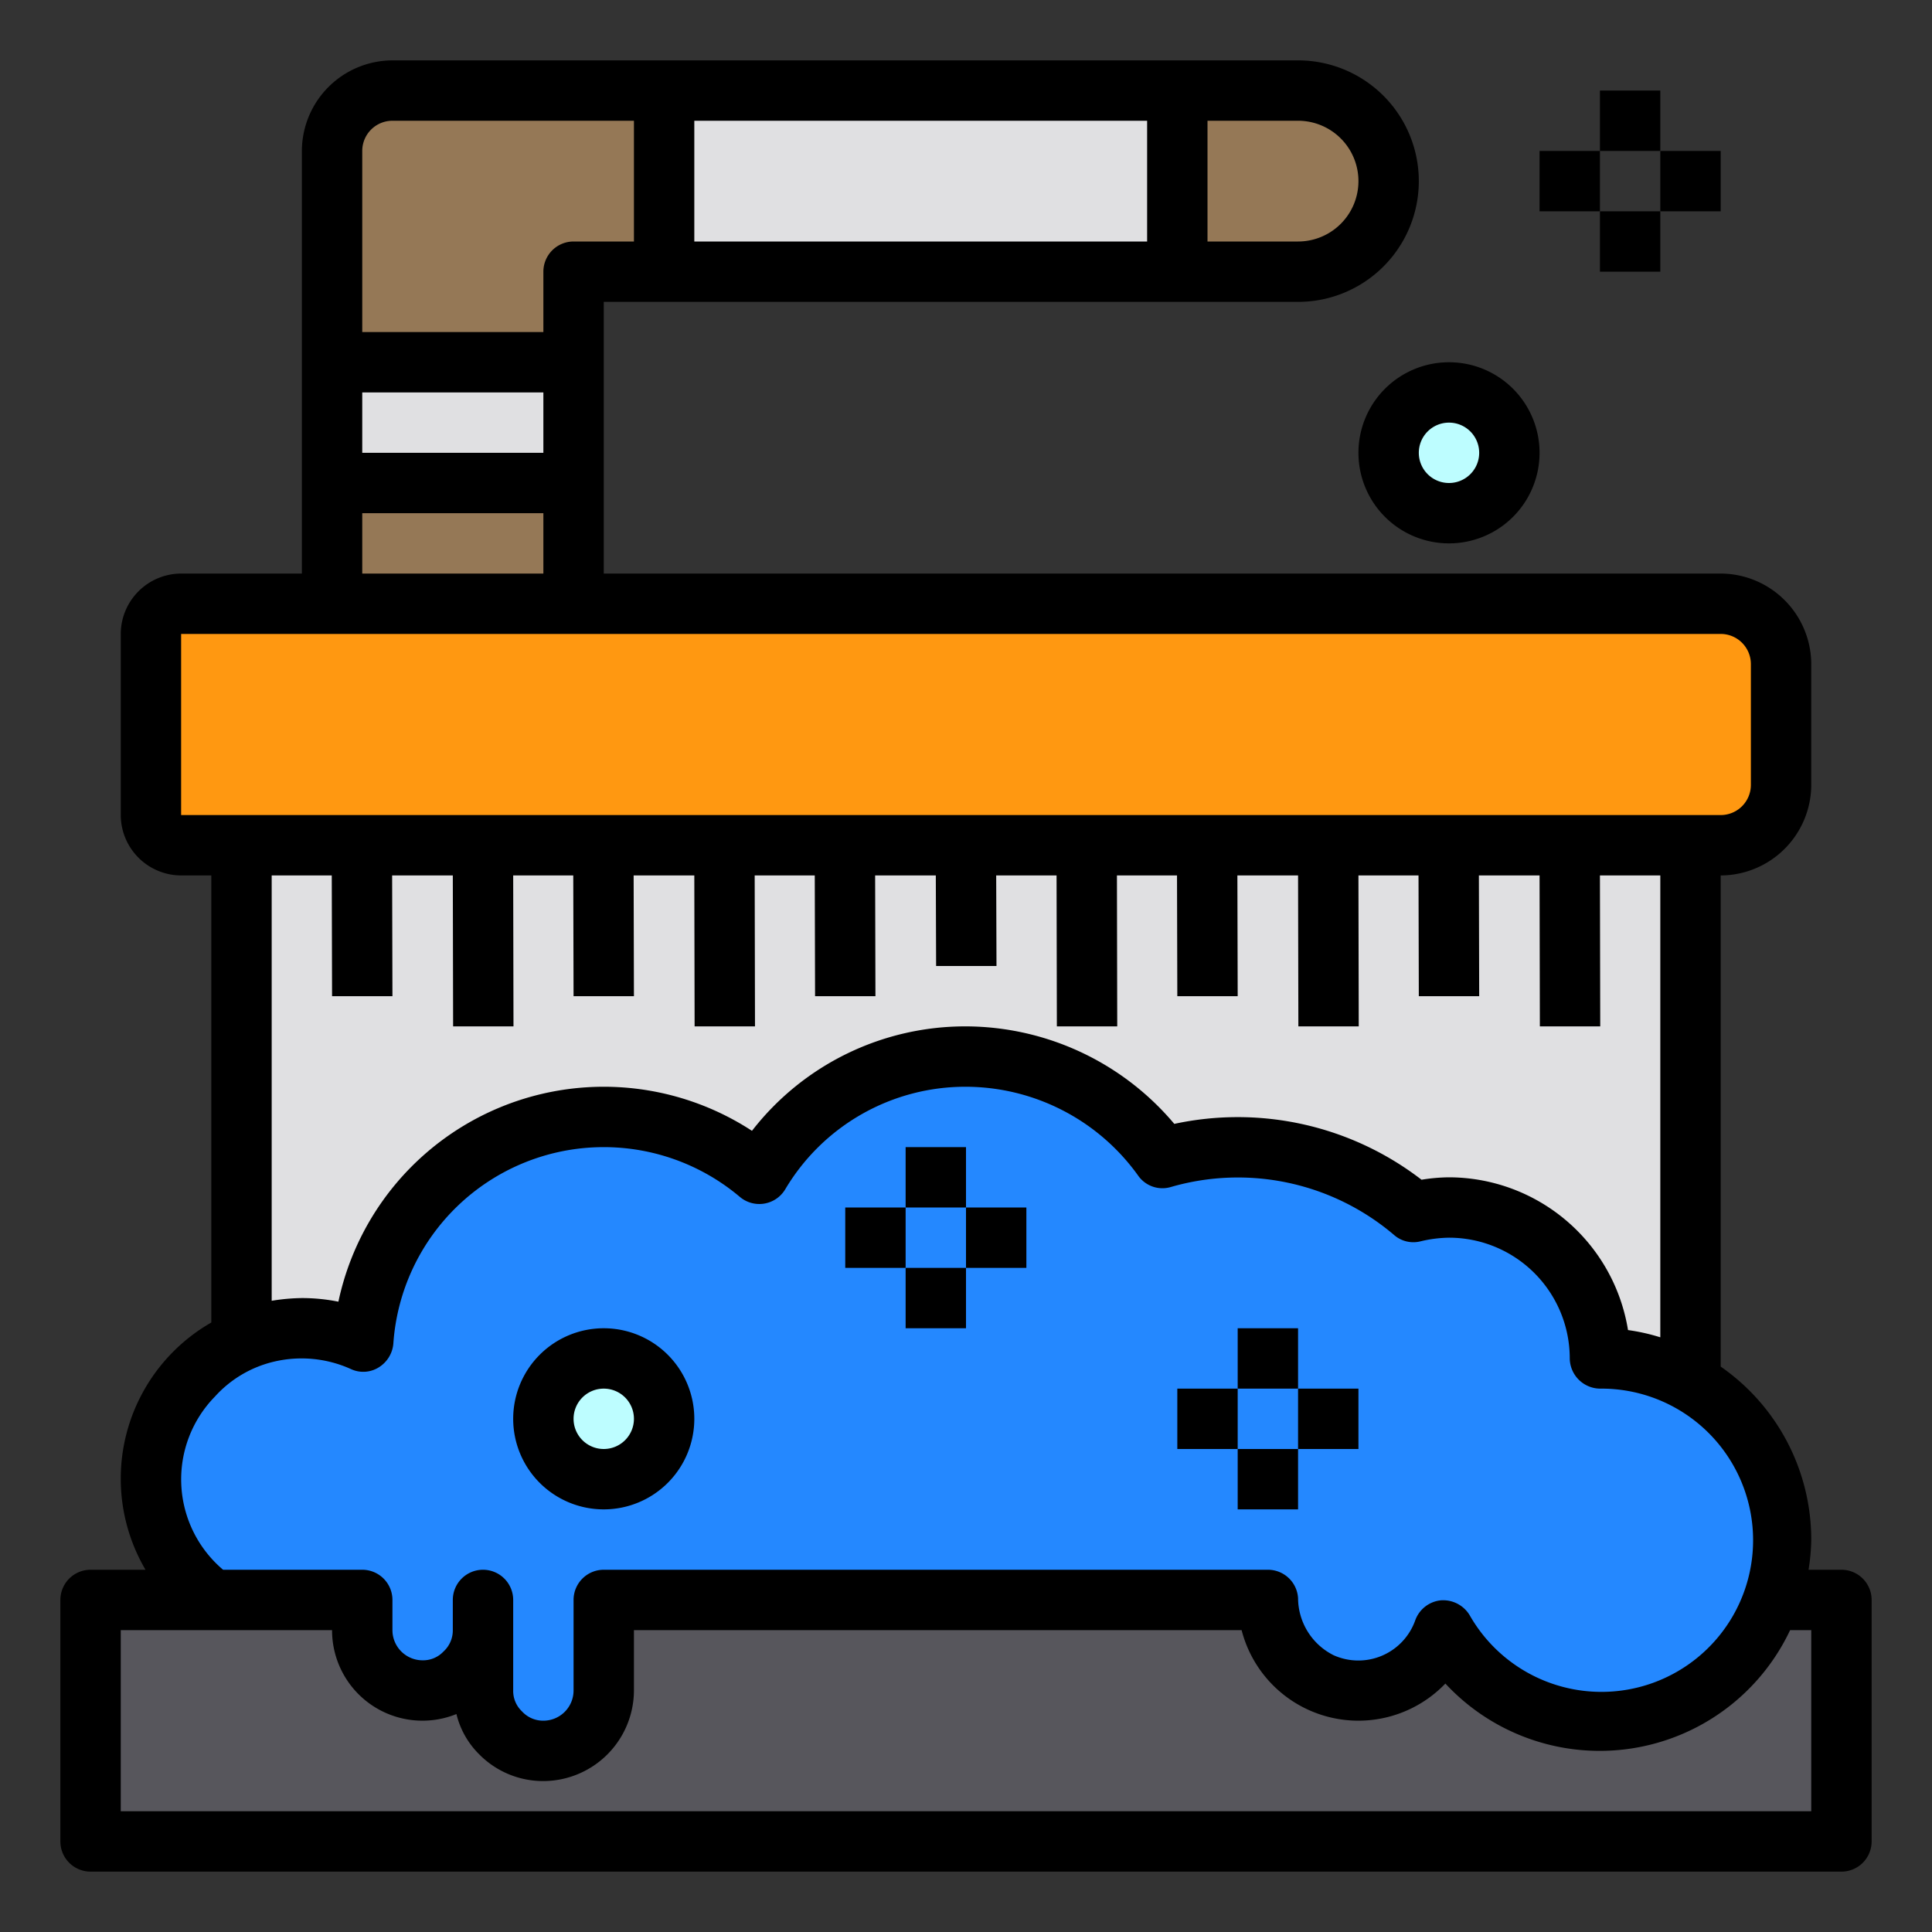 <svg xmlns="http://www.w3.org/2000/svg" viewBox="0 0 64 64" id="cleaning-brush"><rect x="0" y="0" width="64" height="64" fill="#333333" stroke="none"/><g data-name="cleaning brush"><rect width="58" height="8" x="3" y="53" fill="#57565c"></rect><rect width="48" height="21" x="8" y="28" fill="#e0e0e2"></rect><circle cx="48" cy="15" r="2" fill="#bdfdff"></circle><rect width="17" height="6" x="22" y="3" fill="#e0e0e2"></rect><rect width="8" height="4" x="11" y="12" fill="#e0e0e2"></rect><path fill="#957856" d="M45.12 3.88A3 3 0 0 1 43 9H39V3h4A2.993 2.993 0 0 1 45.12 3.88zM22 3V9H19v3H11V5a2.006 2.006 0 0 1 2-2z"></path><rect width="8" height="4" x="11" y="16" fill="#957856"></rect><path fill="#2488ff" d="M59,51a5.8,5.8,0,0,1-.35,2,5.987,5.987,0,0,1-10.83,1.01A3,3,0,0,1,42,53H20v3a2.006,2.006,0,0,1-2,2,2.015,2.015,0,0,1-2-2V54a2.015,2.015,0,0,1-2,2,2.006,2.006,0,0,1-2-2V53H7a5.006,5.006,0,0,1,1-8.59A5.106,5.106,0,0,1,10,44a4.932,4.932,0,0,1,2.03.44,7.99,7.99,0,0,1,13.12-5.56,8.043,8.043,0,0,1,3.77-3.26A7.879,7.879,0,0,1,32,35a7.983,7.983,0,0,1,6.51,3.36,8.926,8.926,0,0,1,8.32,1.79A5.069,5.069,0,0,1,48,40a5,5,0,0,1,5,5,5.857,5.857,0,0,1,3,.81A5.985,5.985,0,0,1,59,51Z"></path><path fill="#ff9811" d="M59,22v4a2.006,2.006,0,0,1-2,2H6a1,1,0,0,1-1-1V21a1,1,0,0,1,1-1H57A2.006,2.006,0,0,1,59,22Z"></path><circle cx="20" cy="47" r="2" fill="#bdfdff"></circle><path d="M61,52H59.91A6.638,6.638,0,0,0,60,51a6.978,6.978,0,0,0-3-5.73V29a3.009,3.009,0,0,0,3-3V22a3.009,3.009,0,0,0-3-3H20V10H43a4,4,0,0,0,0-8H13a3.009,3.009,0,0,0-3,3V19H6a2.006,2.006,0,0,0-2,2v6a2.006,2.006,0,0,0,2,2H7V43.81A5.96,5.96,0,0,0,4.82,52H3a1,1,0,0,0-1,1v8a1,1,0,0,0,1,1H61a1,1,0,0,0,1-1V53A1,1,0,0,0,61,52ZM40,4h3a2,2,0,0,1,0,4H40ZM23,4H38V8H23ZM12,5a1,1,0,0,1,1-1h8V8H19a1,1,0,0,0-1,1v2H12Zm0,8h6v2H12Zm0,4h6v2H12ZM6,27V21H57a1,1,0,0,1,1,1v4a1,1,0,0,1-1,1Zm6.99,2H15l.01,5h2L17,29h1.99L19,33h2l-.01-4H23l.01,5h2L25,29h1.99L27,33h2l-.01-4H31l.01,3h2L33,29h2l.01,5h2L37,29h1.99L39,33h2l-.01-4H43l.01,5h2L45,29h1.99L47,33h2l-.01-4H51l.01,5h2L53,29h2V44.3a6.611,6.611,0,0,0-1.07-.24A6.021,6.021,0,0,0,48,39a5.9,5.9,0,0,0-.91.08,9.973,9.973,0,0,0-8.19-1.85A9.053,9.053,0,0,0,32,34a8.94,8.94,0,0,0-7.09,3.46,8.986,8.986,0,0,0-13.7,5.66A6.13,6.13,0,0,0,10,43a6.638,6.638,0,0,0-1,.09V29h1.99L11,33h2ZM9.077,45.106a3.966,3.966,0,0,1,2.543.244.969.969,0,0,0,.92-.05,1.026,1.026,0,0,0,.49-.79,6.987,6.987,0,0,1,11.48-4.86,1,1,0,0,0,1.5-.25A6.939,6.939,0,0,1,32,36a7.037,7.037,0,0,1,5.7,2.94.982.982,0,0,0,1.09.38,7.978,7.978,0,0,1,7.39,1.59.97.97,0,0,0,.88.21A4.243,4.243,0,0,1,48,41a4,4,0,0,1,4,3.988A1.014,1.014,0,0,0,53,46a5.023,5.023,0,1,1-4.319,7.5,1.026,1.026,0,0,0-.952-.487,1.008,1.008,0,0,0-.85.67,2,2,0,0,1-2.7,1.149A2.128,2.128,0,0,1,43,52.941,1,1,0,0,0,42,52H20a1,1,0,0,0-1,1v3a1,1,0,0,1-1,1,.949.949,0,0,1-.71-.31A.928.928,0,0,1,17,56V53a1,1,0,0,0-1-1h0a1,1,0,0,0-1,1v1a.949.949,0,0,1-.31.71A.928.928,0,0,1,14,55a1,1,0,0,1-1-1V53a1,1,0,0,0-1-1H7.39a3.922,3.922,0,0,1-.267-5.74A3.813,3.813,0,0,1,9.077,45.106ZM60,60H4V54h7a2.994,2.994,0,0,0,4.12,2.78,2.8,2.8,0,0,0,.75,1.33A2.971,2.971,0,0,0,18,59a3.009,3.009,0,0,0,3-3V54H41.13a3.993,3.993,0,0,0,6.75,1.77A6.974,6.974,0,0,0,59.3,54H60Z"></path><path d="M45,15a3,3,0,1,0,3-3A3,3,0,0,0,45,15Zm3-1a1,1,0,1,1-1,1A1,1,0,0,1,48,14Z"></path><rect width="2" height="2" x="53" y="3"></rect><rect width="2" height="2" x="55" y="5"></rect><rect width="2" height="2" x="53" y="7"></rect><rect width="2" height="2" x="51" y="5"></rect><path d="M20,50a3,3,0,1,0-3-3A3,3,0,0,0,20,50Zm0-4a1,1,0,1,1-1,1A1,1,0,0,1,20,46Z"></path><rect width="2" height="2" x="30" y="38"></rect><rect width="2" height="2" x="32" y="40"></rect><rect width="2" height="2" x="30" y="42"></rect><rect width="2" height="2" x="28" y="40"></rect><rect width="2" height="2" x="41" y="44"></rect><rect width="2" height="2" x="43" y="46"></rect><rect width="2" height="2" x="41" y="48"></rect><rect width="2" height="2" x="39" y="46"></rect></g></svg>